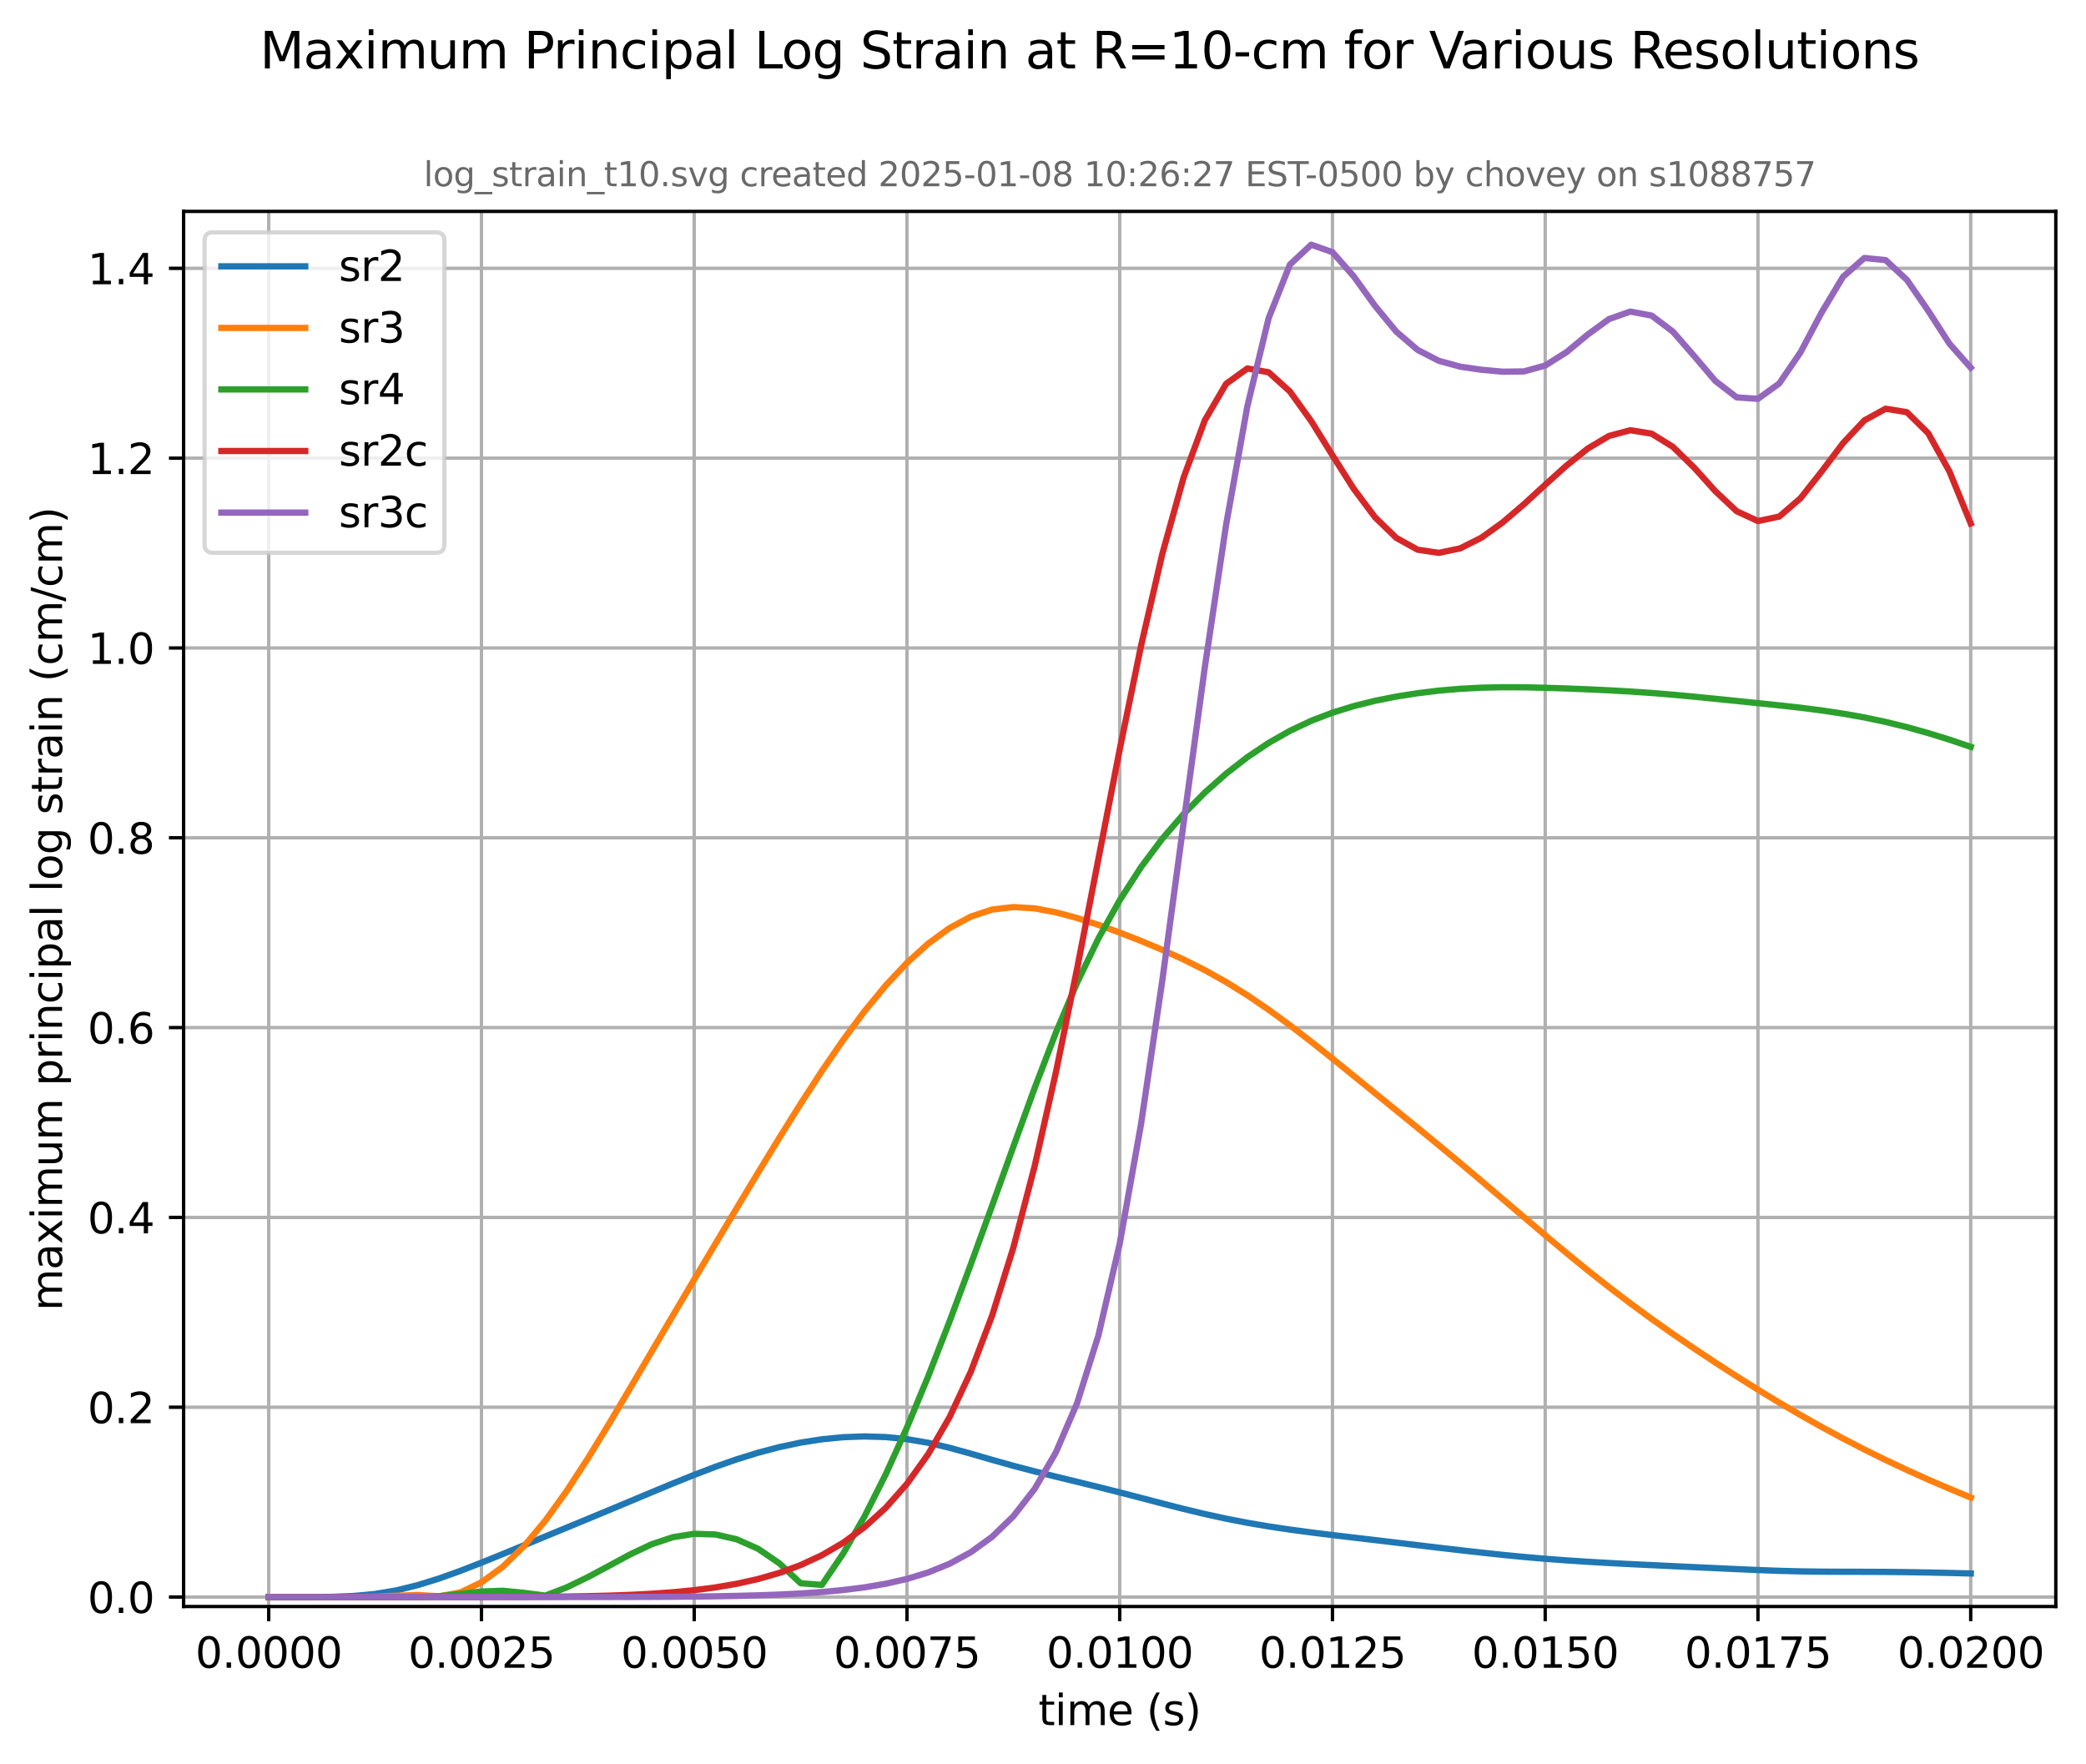 <?xml version="1.0" encoding="utf-8" standalone="no"?>
<!DOCTYPE svg PUBLIC "-//W3C//DTD SVG 1.1//EN"
  "http://www.w3.org/Graphics/SVG/1.1/DTD/svg11.dtd">
<svg xmlns:xlink="http://www.w3.org/1999/xlink" width="497.381pt" height="420.596pt" viewBox="0 0 497.381 420.596" xmlns="http://www.w3.org/2000/svg" version="1.1">
 <defs>
  <style type="text/css">*{stroke-linejoin: round; stroke-linecap: butt}</style>
 </defs>
 <g id="figure_1">
  <g id="patch_1">
   <path d="M 0 420.596 
L 497.381 420.596 
L 497.381 0 
L 0 0 
z
" style="fill: #ffffff"/>
  </g>
  <g id="axes_1">
   <g id="patch_2">
    <path d="M 43.781 383.04 
L 490.181 383.04 
L 490.181 50.4 
L 43.781 50.4 
z
" style="fill: #ffffff"/>
   </g>
   <g id="matplotlib.axis_1">
    <g id="xtick_1">
     <g id="line2d_1">
      <path d="M 64.072 383.04 
L 64.072 50.4 
" clip-path="url(#p2270249dc8)" style="fill: none; stroke: #b0b0b0; stroke-width: 0.8; stroke-linecap: square"/>
     </g>
     <g id="line2d_2">
      <defs>
       <path id="m25cde45184" d="M 0 0 
L 0 3.5 
" style="stroke: #000000; stroke-width: 0.8"/>
      </defs>
      <g>
       <use xlink:href="#m25cde45184" x="64.072" y="383.04" style="stroke: #000000; stroke-width: 0.8"/>
      </g>
     </g>
     <g id="text_1">
      <!-- 0.0000 -->
      <g transform="translate(46.577 397.638) scale(0.1 -0.1)">
       <defs>
        <path id="DejaVuSans-30" d="M 2034 4250 
Q 1547 4250 1301 3770 
Q 1056 3291 1056 2328 
Q 1056 1369 1301 889 
Q 1547 409 2034 409 
Q 2525 409 2770 889 
Q 3016 1369 3016 2328 
Q 3016 3291 2770 3770 
Q 2525 4250 2034 4250 
z
M 2034 4750 
Q 2819 4750 3233 4129 
Q 3647 3509 3647 2328 
Q 3647 1150 3233 529 
Q 2819 -91 2034 -91 
Q 1250 -91 836 529 
Q 422 1150 422 2328 
Q 422 3509 836 4129 
Q 1250 4750 2034 4750 
z
" transform="scale(0.016)"/>
        <path id="DejaVuSans-2e" d="M 684 794 
L 1344 794 
L 1344 0 
L 684 0 
L 684 794 
z
" transform="scale(0.016)"/>
       </defs>
       <use xlink:href="#DejaVuSans-30"/>
       <use xlink:href="#DejaVuSans-2e" transform="translate(63.623 0)"/>
       <use xlink:href="#DejaVuSans-30" transform="translate(95.41 0)"/>
       <use xlink:href="#DejaVuSans-30" transform="translate(159.033 0)"/>
       <use xlink:href="#DejaVuSans-30" transform="translate(222.656 0)"/>
       <use xlink:href="#DejaVuSans-30" transform="translate(286.279 0)"/>
      </g>
     </g>
    </g>
    <g id="xtick_2">
     <g id="line2d_3">
      <path d="M 114.799 383.04 
L 114.799 50.4 
" clip-path="url(#p2270249dc8)" style="fill: none; stroke: #b0b0b0; stroke-width: 0.8; stroke-linecap: square"/>
     </g>
     <g id="line2d_4">
      <g>
       <use xlink:href="#m25cde45184" x="114.799" y="383.04" style="stroke: #000000; stroke-width: 0.8"/>
      </g>
     </g>
     <g id="text_2">
      <!-- 0.0025 -->
      <g transform="translate(97.304 397.638) scale(0.1 -0.1)">
       <defs>
        <path id="DejaVuSans-32" d="M 1228 531 
L 3431 531 
L 3431 0 
L 469 0 
L 469 531 
Q 828 903 1448 1529 
Q 2069 2156 2228 2338 
Q 2531 2678 2651 2914 
Q 2772 3150 2772 3378 
Q 2772 3750 2511 3984 
Q 2250 4219 1831 4219 
Q 1534 4219 1204 4116 
Q 875 4013 500 3803 
L 500 4441 
Q 881 4594 1212 4672 
Q 1544 4750 1819 4750 
Q 2544 4750 2975 4387 
Q 3406 4025 3406 3419 
Q 3406 3131 3298 2873 
Q 3191 2616 2906 2266 
Q 2828 2175 2409 1742 
Q 1991 1309 1228 531 
z
" transform="scale(0.016)"/>
        <path id="DejaVuSans-35" d="M 691 4666 
L 3169 4666 
L 3169 4134 
L 1269 4134 
L 1269 2991 
Q 1406 3038 1543 3061 
Q 1681 3084 1819 3084 
Q 2600 3084 3056 2656 
Q 3513 2228 3513 1497 
Q 3513 744 3044 326 
Q 2575 -91 1722 -91 
Q 1428 -91 1123 -41 
Q 819 9 494 109 
L 494 744 
Q 775 591 1075 516 
Q 1375 441 1709 441 
Q 2250 441 2565 725 
Q 2881 1009 2881 1497 
Q 2881 1984 2565 2268 
Q 2250 2553 1709 2553 
Q 1456 2553 1204 2497 
Q 953 2441 691 2322 
L 691 4666 
z
" transform="scale(0.016)"/>
       </defs>
       <use xlink:href="#DejaVuSans-30"/>
       <use xlink:href="#DejaVuSans-2e" transform="translate(63.623 0)"/>
       <use xlink:href="#DejaVuSans-30" transform="translate(95.41 0)"/>
       <use xlink:href="#DejaVuSans-30" transform="translate(159.033 0)"/>
       <use xlink:href="#DejaVuSans-32" transform="translate(222.656 0)"/>
       <use xlink:href="#DejaVuSans-35" transform="translate(286.279 0)"/>
      </g>
     </g>
    </g>
    <g id="xtick_3">
     <g id="line2d_5">
      <path d="M 165.527 383.04 
L 165.527 50.4 
" clip-path="url(#p2270249dc8)" style="fill: none; stroke: #b0b0b0; stroke-width: 0.8; stroke-linecap: square"/>
     </g>
     <g id="line2d_6">
      <g>
       <use xlink:href="#m25cde45184" x="165.527" y="383.04" style="stroke: #000000; stroke-width: 0.8"/>
      </g>
     </g>
     <g id="text_3">
      <!-- 0.0050 -->
      <g transform="translate(148.031 397.638) scale(0.1 -0.1)">
       <use xlink:href="#DejaVuSans-30"/>
       <use xlink:href="#DejaVuSans-2e" transform="translate(63.623 0)"/>
       <use xlink:href="#DejaVuSans-30" transform="translate(95.41 0)"/>
       <use xlink:href="#DejaVuSans-30" transform="translate(159.033 0)"/>
       <use xlink:href="#DejaVuSans-35" transform="translate(222.656 0)"/>
       <use xlink:href="#DejaVuSans-30" transform="translate(286.279 0)"/>
      </g>
     </g>
    </g>
    <g id="xtick_4">
     <g id="line2d_7">
      <path d="M 216.254 383.04 
L 216.254 50.4 
" clip-path="url(#p2270249dc8)" style="fill: none; stroke: #b0b0b0; stroke-width: 0.8; stroke-linecap: square"/>
     </g>
     <g id="line2d_8">
      <g>
       <use xlink:href="#m25cde45184" x="216.254" y="383.04" style="stroke: #000000; stroke-width: 0.8"/>
      </g>
     </g>
     <g id="text_4">
      <!-- 0.0075 -->
      <g transform="translate(198.759 397.638) scale(0.1 -0.1)">
       <defs>
        <path id="DejaVuSans-37" d="M 525 4666 
L 3525 4666 
L 3525 4397 
L 1831 0 
L 1172 0 
L 2766 4134 
L 525 4134 
L 525 4666 
z
" transform="scale(0.016)"/>
       </defs>
       <use xlink:href="#DejaVuSans-30"/>
       <use xlink:href="#DejaVuSans-2e" transform="translate(63.623 0)"/>
       <use xlink:href="#DejaVuSans-30" transform="translate(95.41 0)"/>
       <use xlink:href="#DejaVuSans-30" transform="translate(159.033 0)"/>
       <use xlink:href="#DejaVuSans-37" transform="translate(222.656 0)"/>
       <use xlink:href="#DejaVuSans-35" transform="translate(286.279 0)"/>
      </g>
     </g>
    </g>
    <g id="xtick_5">
     <g id="line2d_9">
      <path d="M 266.981 383.04 
L 266.981 50.4 
" clip-path="url(#p2270249dc8)" style="fill: none; stroke: #b0b0b0; stroke-width: 0.8; stroke-linecap: square"/>
     </g>
     <g id="line2d_10">
      <g>
       <use xlink:href="#m25cde45184" x="266.981" y="383.04" style="stroke: #000000; stroke-width: 0.8"/>
      </g>
     </g>
     <g id="text_5">
      <!-- 0.0100 -->
      <g transform="translate(249.486 397.638) scale(0.1 -0.1)">
       <defs>
        <path id="DejaVuSans-31" d="M 794 531 
L 1825 531 
L 1825 4091 
L 703 3866 
L 703 4441 
L 1819 4666 
L 2450 4666 
L 2450 531 
L 3481 531 
L 3481 0 
L 794 0 
L 794 531 
z
" transform="scale(0.016)"/>
       </defs>
       <use xlink:href="#DejaVuSans-30"/>
       <use xlink:href="#DejaVuSans-2e" transform="translate(63.623 0)"/>
       <use xlink:href="#DejaVuSans-30" transform="translate(95.41 0)"/>
       <use xlink:href="#DejaVuSans-31" transform="translate(159.033 0)"/>
       <use xlink:href="#DejaVuSans-30" transform="translate(222.656 0)"/>
       <use xlink:href="#DejaVuSans-30" transform="translate(286.279 0)"/>
      </g>
     </g>
    </g>
    <g id="xtick_6">
     <g id="line2d_11">
      <path d="M 317.709 383.04 
L 317.709 50.4 
" clip-path="url(#p2270249dc8)" style="fill: none; stroke: #b0b0b0; stroke-width: 0.8; stroke-linecap: square"/>
     </g>
     <g id="line2d_12">
      <g>
       <use xlink:href="#m25cde45184" x="317.709" y="383.04" style="stroke: #000000; stroke-width: 0.8"/>
      </g>
     </g>
     <g id="text_6">
      <!-- 0.0125 -->
      <g transform="translate(300.213 397.638) scale(0.1 -0.1)">
       <use xlink:href="#DejaVuSans-30"/>
       <use xlink:href="#DejaVuSans-2e" transform="translate(63.623 0)"/>
       <use xlink:href="#DejaVuSans-30" transform="translate(95.41 0)"/>
       <use xlink:href="#DejaVuSans-31" transform="translate(159.033 0)"/>
       <use xlink:href="#DejaVuSans-32" transform="translate(222.656 0)"/>
       <use xlink:href="#DejaVuSans-35" transform="translate(286.279 0)"/>
      </g>
     </g>
    </g>
    <g id="xtick_7">
     <g id="line2d_13">
      <path d="M 368.436 383.04 
L 368.436 50.4 
" clip-path="url(#p2270249dc8)" style="fill: none; stroke: #b0b0b0; stroke-width: 0.8; stroke-linecap: square"/>
     </g>
     <g id="line2d_14">
      <g>
       <use xlink:href="#m25cde45184" x="368.436" y="383.04" style="stroke: #000000; stroke-width: 0.8"/>
      </g>
     </g>
     <g id="text_7">
      <!-- 0.0150 -->
      <g transform="translate(350.94 397.638) scale(0.1 -0.1)">
       <use xlink:href="#DejaVuSans-30"/>
       <use xlink:href="#DejaVuSans-2e" transform="translate(63.623 0)"/>
       <use xlink:href="#DejaVuSans-30" transform="translate(95.41 0)"/>
       <use xlink:href="#DejaVuSans-31" transform="translate(159.033 0)"/>
       <use xlink:href="#DejaVuSans-35" transform="translate(222.656 0)"/>
       <use xlink:href="#DejaVuSans-30" transform="translate(286.279 0)"/>
      </g>
     </g>
    </g>
    <g id="xtick_8">
     <g id="line2d_15">
      <path d="M 419.163 383.04 
L 419.163 50.4 
" clip-path="url(#p2270249dc8)" style="fill: none; stroke: #b0b0b0; stroke-width: 0.8; stroke-linecap: square"/>
     </g>
     <g id="line2d_16">
      <g>
       <use xlink:href="#m25cde45184" x="419.163" y="383.04" style="stroke: #000000; stroke-width: 0.8"/>
      </g>
     </g>
     <g id="text_8">
      <!-- 0.0175 -->
      <g transform="translate(401.668 397.638) scale(0.1 -0.1)">
       <use xlink:href="#DejaVuSans-30"/>
       <use xlink:href="#DejaVuSans-2e" transform="translate(63.623 0)"/>
       <use xlink:href="#DejaVuSans-30" transform="translate(95.41 0)"/>
       <use xlink:href="#DejaVuSans-31" transform="translate(159.033 0)"/>
       <use xlink:href="#DejaVuSans-37" transform="translate(222.656 0)"/>
       <use xlink:href="#DejaVuSans-35" transform="translate(286.279 0)"/>
      </g>
     </g>
    </g>
    <g id="xtick_9">
     <g id="line2d_17">
      <path d="M 469.89 383.04 
L 469.89 50.4 
" clip-path="url(#p2270249dc8)" style="fill: none; stroke: #b0b0b0; stroke-width: 0.8; stroke-linecap: square"/>
     </g>
     <g id="line2d_18">
      <g>
       <use xlink:href="#m25cde45184" x="469.89" y="383.04" style="stroke: #000000; stroke-width: 0.8"/>
      </g>
     </g>
     <g id="text_9">
      <!-- 0.0200 -->
      <g transform="translate(452.395 397.638) scale(0.1 -0.1)">
       <use xlink:href="#DejaVuSans-30"/>
       <use xlink:href="#DejaVuSans-2e" transform="translate(63.623 0)"/>
       <use xlink:href="#DejaVuSans-30" transform="translate(95.41 0)"/>
       <use xlink:href="#DejaVuSans-32" transform="translate(159.033 0)"/>
       <use xlink:href="#DejaVuSans-30" transform="translate(222.656 0)"/>
       <use xlink:href="#DejaVuSans-30" transform="translate(286.279 0)"/>
      </g>
     </g>
    </g>
    <g id="text_10">
     <!-- time (s) -->
     <g transform="translate(247.59 411.317) scale(0.1 -0.1)">
      <defs>
       <path id="DejaVuSans-74" d="M 1172 4494 
L 1172 3500 
L 2356 3500 
L 2356 3053 
L 1172 3053 
L 1172 1153 
Q 1172 725 1289 603 
Q 1406 481 1766 481 
L 2356 481 
L 2356 0 
L 1766 0 
Q 1100 0 847 248 
Q 594 497 594 1153 
L 594 3053 
L 172 3053 
L 172 3500 
L 594 3500 
L 594 4494 
L 1172 4494 
z
" transform="scale(0.016)"/>
       <path id="DejaVuSans-69" d="M 603 3500 
L 1178 3500 
L 1178 0 
L 603 0 
L 603 3500 
z
M 603 4863 
L 1178 4863 
L 1178 4134 
L 603 4134 
L 603 4863 
z
" transform="scale(0.016)"/>
       <path id="DejaVuSans-6d" d="M 3328 2828 
Q 3544 3216 3844 3400 
Q 4144 3584 4550 3584 
Q 5097 3584 5394 3201 
Q 5691 2819 5691 2113 
L 5691 0 
L 5113 0 
L 5113 2094 
Q 5113 2597 4934 2840 
Q 4756 3084 4391 3084 
Q 3944 3084 3684 2787 
Q 3425 2491 3425 1978 
L 3425 0 
L 2847 0 
L 2847 2094 
Q 2847 2600 2669 2842 
Q 2491 3084 2119 3084 
Q 1678 3084 1418 2786 
Q 1159 2488 1159 1978 
L 1159 0 
L 581 0 
L 581 3500 
L 1159 3500 
L 1159 2956 
Q 1356 3278 1631 3431 
Q 1906 3584 2284 3584 
Q 2666 3584 2933 3390 
Q 3200 3197 3328 2828 
z
" transform="scale(0.016)"/>
       <path id="DejaVuSans-65" d="M 3597 1894 
L 3597 1613 
L 953 1613 
Q 991 1019 1311 708 
Q 1631 397 2203 397 
Q 2534 397 2845 478 
Q 3156 559 3463 722 
L 3463 178 
Q 3153 47 2828 -22 
Q 2503 -91 2169 -91 
Q 1331 -91 842 396 
Q 353 884 353 1716 
Q 353 2575 817 3079 
Q 1281 3584 2069 3584 
Q 2775 3584 3186 3129 
Q 3597 2675 3597 1894 
z
M 3022 2063 
Q 3016 2534 2758 2815 
Q 2500 3097 2075 3097 
Q 1594 3097 1305 2825 
Q 1016 2553 972 2059 
L 3022 2063 
z
" transform="scale(0.016)"/>
       <path id="DejaVuSans-20" transform="scale(0.016)"/>
       <path id="DejaVuSans-28" d="M 1984 4856 
Q 1566 4138 1362 3434 
Q 1159 2731 1159 2009 
Q 1159 1288 1364 580 
Q 1569 -128 1984 -844 
L 1484 -844 
Q 1016 -109 783 600 
Q 550 1309 550 2009 
Q 550 2706 781 3412 
Q 1013 4119 1484 4856 
L 1984 4856 
z
" transform="scale(0.016)"/>
       <path id="DejaVuSans-73" d="M 2834 3397 
L 2834 2853 
Q 2591 2978 2328 3040 
Q 2066 3103 1784 3103 
Q 1356 3103 1142 2972 
Q 928 2841 928 2578 
Q 928 2378 1081 2264 
Q 1234 2150 1697 2047 
L 1894 2003 
Q 2506 1872 2764 1633 
Q 3022 1394 3022 966 
Q 3022 478 2636 193 
Q 2250 -91 1575 -91 
Q 1294 -91 989 -36 
Q 684 19 347 128 
L 347 722 
Q 666 556 975 473 
Q 1284 391 1588 391 
Q 1994 391 2212 530 
Q 2431 669 2431 922 
Q 2431 1156 2273 1281 
Q 2116 1406 1581 1522 
L 1381 1569 
Q 847 1681 609 1914 
Q 372 2147 372 2553 
Q 372 3047 722 3315 
Q 1072 3584 1716 3584 
Q 2034 3584 2315 3537 
Q 2597 3491 2834 3397 
z
" transform="scale(0.016)"/>
       <path id="DejaVuSans-29" d="M 513 4856 
L 1013 4856 
Q 1481 4119 1714 3412 
Q 1947 2706 1947 2009 
Q 1947 1309 1714 600 
Q 1481 -109 1013 -844 
L 513 -844 
Q 928 -128 1133 580 
Q 1338 1288 1338 2009 
Q 1338 2731 1133 3434 
Q 928 4138 513 4856 
z
" transform="scale(0.016)"/>
      </defs>
      <use xlink:href="#DejaVuSans-74"/>
      <use xlink:href="#DejaVuSans-69" transform="translate(39.209 0)"/>
      <use xlink:href="#DejaVuSans-6d" transform="translate(66.992 0)"/>
      <use xlink:href="#DejaVuSans-65" transform="translate(164.404 0)"/>
      <use xlink:href="#DejaVuSans-20" transform="translate(225.928 0)"/>
      <use xlink:href="#DejaVuSans-28" transform="translate(257.715 0)"/>
      <use xlink:href="#DejaVuSans-73" transform="translate(296.729 0)"/>
      <use xlink:href="#DejaVuSans-29" transform="translate(348.828 0)"/>
     </g>
    </g>
   </g>
   <g id="matplotlib.axis_2">
    <g id="ytick_1">
     <g id="line2d_19">
      <path d="M 43.781 380.777 
L 490.181 380.777 
" clip-path="url(#p2270249dc8)" style="fill: none; stroke: #b0b0b0; stroke-width: 0.8; stroke-linecap: square"/>
     </g>
     <g id="line2d_20">
      <defs>
       <path id="m93e3f340f4" d="M 0 0 
L -3.5 0 
" style="stroke: #000000; stroke-width: 0.8"/>
      </defs>
      <g>
       <use xlink:href="#m93e3f340f4" x="43.781" y="380.777" style="stroke: #000000; stroke-width: 0.8"/>
      </g>
     </g>
     <g id="text_11">
      <!-- 0.0 -->
      <g transform="translate(20.878 384.576) scale(0.1 -0.1)">
       <use xlink:href="#DejaVuSans-30"/>
       <use xlink:href="#DejaVuSans-2e" transform="translate(63.623 0)"/>
       <use xlink:href="#DejaVuSans-30" transform="translate(95.41 0)"/>
      </g>
     </g>
    </g>
    <g id="ytick_2">
     <g id="line2d_21">
      <path d="M 43.781 335.52 
L 490.181 335.52 
" clip-path="url(#p2270249dc8)" style="fill: none; stroke: #b0b0b0; stroke-width: 0.8; stroke-linecap: square"/>
     </g>
     <g id="line2d_22">
      <g>
       <use xlink:href="#m93e3f340f4" x="43.781" y="335.52" style="stroke: #000000; stroke-width: 0.8"/>
      </g>
     </g>
     <g id="text_12">
      <!-- 0.2 -->
      <g transform="translate(20.878 339.319) scale(0.1 -0.1)">
       <use xlink:href="#DejaVuSans-30"/>
       <use xlink:href="#DejaVuSans-2e" transform="translate(63.623 0)"/>
       <use xlink:href="#DejaVuSans-32" transform="translate(95.41 0)"/>
      </g>
     </g>
    </g>
    <g id="ytick_3">
     <g id="line2d_23">
      <path d="M 43.781 290.263 
L 490.181 290.263 
" clip-path="url(#p2270249dc8)" style="fill: none; stroke: #b0b0b0; stroke-width: 0.8; stroke-linecap: square"/>
     </g>
     <g id="line2d_24">
      <g>
       <use xlink:href="#m93e3f340f4" x="43.781" y="290.263" style="stroke: #000000; stroke-width: 0.8"/>
      </g>
     </g>
     <g id="text_13">
      <!-- 0.4 -->
      <g transform="translate(20.878 294.062) scale(0.1 -0.1)">
       <defs>
        <path id="DejaVuSans-34" d="M 2419 4116 
L 825 1625 
L 2419 1625 
L 2419 4116 
z
M 2253 4666 
L 3047 4666 
L 3047 1625 
L 3713 1625 
L 3713 1100 
L 3047 1100 
L 3047 0 
L 2419 0 
L 2419 1100 
L 313 1100 
L 313 1709 
L 2253 4666 
z
" transform="scale(0.016)"/>
       </defs>
       <use xlink:href="#DejaVuSans-30"/>
       <use xlink:href="#DejaVuSans-2e" transform="translate(63.623 0)"/>
       <use xlink:href="#DejaVuSans-34" transform="translate(95.41 0)"/>
      </g>
     </g>
    </g>
    <g id="ytick_4">
     <g id="line2d_25">
      <path d="M 43.781 245.006 
L 490.181 245.006 
" clip-path="url(#p2270249dc8)" style="fill: none; stroke: #b0b0b0; stroke-width: 0.8; stroke-linecap: square"/>
     </g>
     <g id="line2d_26">
      <g>
       <use xlink:href="#m93e3f340f4" x="43.781" y="245.006" style="stroke: #000000; stroke-width: 0.8"/>
      </g>
     </g>
     <g id="text_14">
      <!-- 0.6 -->
      <g transform="translate(20.878 248.805) scale(0.1 -0.1)">
       <defs>
        <path id="DejaVuSans-36" d="M 2113 2584 
Q 1688 2584 1439 2293 
Q 1191 2003 1191 1497 
Q 1191 994 1439 701 
Q 1688 409 2113 409 
Q 2538 409 2786 701 
Q 3034 994 3034 1497 
Q 3034 2003 2786 2293 
Q 2538 2584 2113 2584 
z
M 3366 4563 
L 3366 3988 
Q 3128 4100 2886 4159 
Q 2644 4219 2406 4219 
Q 1781 4219 1451 3797 
Q 1122 3375 1075 2522 
Q 1259 2794 1537 2939 
Q 1816 3084 2150 3084 
Q 2853 3084 3261 2657 
Q 3669 2231 3669 1497 
Q 3669 778 3244 343 
Q 2819 -91 2113 -91 
Q 1303 -91 875 529 
Q 447 1150 447 2328 
Q 447 3434 972 4092 
Q 1497 4750 2381 4750 
Q 2619 4750 2861 4703 
Q 3103 4656 3366 4563 
z
" transform="scale(0.016)"/>
       </defs>
       <use xlink:href="#DejaVuSans-30"/>
       <use xlink:href="#DejaVuSans-2e" transform="translate(63.623 0)"/>
       <use xlink:href="#DejaVuSans-36" transform="translate(95.41 0)"/>
      </g>
     </g>
    </g>
    <g id="ytick_5">
     <g id="line2d_27">
      <path d="M 43.781 199.749 
L 490.181 199.749 
" clip-path="url(#p2270249dc8)" style="fill: none; stroke: #b0b0b0; stroke-width: 0.8; stroke-linecap: square"/>
     </g>
     <g id="line2d_28">
      <g>
       <use xlink:href="#m93e3f340f4" x="43.781" y="199.749" style="stroke: #000000; stroke-width: 0.8"/>
      </g>
     </g>
     <g id="text_15">
      <!-- 0.8 -->
      <g transform="translate(20.878 203.548) scale(0.1 -0.1)">
       <defs>
        <path id="DejaVuSans-38" d="M 2034 2216 
Q 1584 2216 1326 1975 
Q 1069 1734 1069 1313 
Q 1069 891 1326 650 
Q 1584 409 2034 409 
Q 2484 409 2743 651 
Q 3003 894 3003 1313 
Q 3003 1734 2745 1975 
Q 2488 2216 2034 2216 
z
M 1403 2484 
Q 997 2584 770 2862 
Q 544 3141 544 3541 
Q 544 4100 942 4425 
Q 1341 4750 2034 4750 
Q 2731 4750 3128 4425 
Q 3525 4100 3525 3541 
Q 3525 3141 3298 2862 
Q 3072 2584 2669 2484 
Q 3125 2378 3379 2068 
Q 3634 1759 3634 1313 
Q 3634 634 3220 271 
Q 2806 -91 2034 -91 
Q 1263 -91 848 271 
Q 434 634 434 1313 
Q 434 1759 690 2068 
Q 947 2378 1403 2484 
z
M 1172 3481 
Q 1172 3119 1398 2916 
Q 1625 2713 2034 2713 
Q 2441 2713 2670 2916 
Q 2900 3119 2900 3481 
Q 2900 3844 2670 4047 
Q 2441 4250 2034 4250 
Q 1625 4250 1398 4047 
Q 1172 3844 1172 3481 
z
" transform="scale(0.016)"/>
       </defs>
       <use xlink:href="#DejaVuSans-30"/>
       <use xlink:href="#DejaVuSans-2e" transform="translate(63.623 0)"/>
       <use xlink:href="#DejaVuSans-38" transform="translate(95.41 0)"/>
      </g>
     </g>
    </g>
    <g id="ytick_6">
     <g id="line2d_29">
      <path d="M 43.781 154.491 
L 490.181 154.491 
" clip-path="url(#p2270249dc8)" style="fill: none; stroke: #b0b0b0; stroke-width: 0.8; stroke-linecap: square"/>
     </g>
     <g id="line2d_30">
      <g>
       <use xlink:href="#m93e3f340f4" x="43.781" y="154.491" style="stroke: #000000; stroke-width: 0.8"/>
      </g>
     </g>
     <g id="text_16">
      <!-- 1.0 -->
      <g transform="translate(20.878 158.291) scale(0.1 -0.1)">
       <use xlink:href="#DejaVuSans-31"/>
       <use xlink:href="#DejaVuSans-2e" transform="translate(63.623 0)"/>
       <use xlink:href="#DejaVuSans-30" transform="translate(95.41 0)"/>
      </g>
     </g>
    </g>
    <g id="ytick_7">
     <g id="line2d_31">
      <path d="M 43.781 109.234 
L 490.181 109.234 
" clip-path="url(#p2270249dc8)" style="fill: none; stroke: #b0b0b0; stroke-width: 0.8; stroke-linecap: square"/>
     </g>
     <g id="line2d_32">
      <g>
       <use xlink:href="#m93e3f340f4" x="43.781" y="109.234" style="stroke: #000000; stroke-width: 0.8"/>
      </g>
     </g>
     <g id="text_17">
      <!-- 1.2 -->
      <g transform="translate(20.878 113.034) scale(0.1 -0.1)">
       <use xlink:href="#DejaVuSans-31"/>
       <use xlink:href="#DejaVuSans-2e" transform="translate(63.623 0)"/>
       <use xlink:href="#DejaVuSans-32" transform="translate(95.41 0)"/>
      </g>
     </g>
    </g>
    <g id="ytick_8">
     <g id="line2d_33">
      <path d="M 43.781 63.977 
L 490.181 63.977 
" clip-path="url(#p2270249dc8)" style="fill: none; stroke: #b0b0b0; stroke-width: 0.8; stroke-linecap: square"/>
     </g>
     <g id="line2d_34">
      <g>
       <use xlink:href="#m93e3f340f4" x="43.781" y="63.977" style="stroke: #000000; stroke-width: 0.8"/>
      </g>
     </g>
     <g id="text_18">
      <!-- 1.4 -->
      <g transform="translate(20.878 67.776) scale(0.1 -0.1)">
       <use xlink:href="#DejaVuSans-31"/>
       <use xlink:href="#DejaVuSans-2e" transform="translate(63.623 0)"/>
       <use xlink:href="#DejaVuSans-34" transform="translate(95.41 0)"/>
      </g>
     </g>
    </g>
    <g id="text_19">
     <!-- maximum principal log strain (cm/cm) -->
     <g transform="translate(14.798 312.511) rotate(-90) scale(0.1 -0.1)">
      <defs>
       <path id="DejaVuSans-61" d="M 2194 1759 
Q 1497 1759 1228 1600 
Q 959 1441 959 1056 
Q 959 750 1161 570 
Q 1363 391 1709 391 
Q 2188 391 2477 730 
Q 2766 1069 2766 1631 
L 2766 1759 
L 2194 1759 
z
M 3341 1997 
L 3341 0 
L 2766 0 
L 2766 531 
Q 2569 213 2275 61 
Q 1981 -91 1556 -91 
Q 1019 -91 701 211 
Q 384 513 384 1019 
Q 384 1609 779 1909 
Q 1175 2209 1959 2209 
L 2766 2209 
L 2766 2266 
Q 2766 2663 2505 2880 
Q 2244 3097 1772 3097 
Q 1472 3097 1187 3025 
Q 903 2953 641 2809 
L 641 3341 
Q 956 3463 1253 3523 
Q 1550 3584 1831 3584 
Q 2591 3584 2966 3190 
Q 3341 2797 3341 1997 
z
" transform="scale(0.016)"/>
       <path id="DejaVuSans-78" d="M 3513 3500 
L 2247 1797 
L 3578 0 
L 2900 0 
L 1881 1375 
L 863 0 
L 184 0 
L 1544 1831 
L 300 3500 
L 978 3500 
L 1906 2253 
L 2834 3500 
L 3513 3500 
z
" transform="scale(0.016)"/>
       <path id="DejaVuSans-75" d="M 544 1381 
L 544 3500 
L 1119 3500 
L 1119 1403 
Q 1119 906 1312 657 
Q 1506 409 1894 409 
Q 2359 409 2629 706 
Q 2900 1003 2900 1516 
L 2900 3500 
L 3475 3500 
L 3475 0 
L 2900 0 
L 2900 538 
Q 2691 219 2414 64 
Q 2138 -91 1772 -91 
Q 1169 -91 856 284 
Q 544 659 544 1381 
z
M 1991 3584 
L 1991 3584 
z
" transform="scale(0.016)"/>
       <path id="DejaVuSans-70" d="M 1159 525 
L 1159 -1331 
L 581 -1331 
L 581 3500 
L 1159 3500 
L 1159 2969 
Q 1341 3281 1617 3432 
Q 1894 3584 2278 3584 
Q 2916 3584 3314 3078 
Q 3713 2572 3713 1747 
Q 3713 922 3314 415 
Q 2916 -91 2278 -91 
Q 1894 -91 1617 61 
Q 1341 213 1159 525 
z
M 3116 1747 
Q 3116 2381 2855 2742 
Q 2594 3103 2138 3103 
Q 1681 3103 1420 2742 
Q 1159 2381 1159 1747 
Q 1159 1113 1420 752 
Q 1681 391 2138 391 
Q 2594 391 2855 752 
Q 3116 1113 3116 1747 
z
" transform="scale(0.016)"/>
       <path id="DejaVuSans-72" d="M 2631 2963 
Q 2534 3019 2420 3045 
Q 2306 3072 2169 3072 
Q 1681 3072 1420 2755 
Q 1159 2438 1159 1844 
L 1159 0 
L 581 0 
L 581 3500 
L 1159 3500 
L 1159 2956 
Q 1341 3275 1631 3429 
Q 1922 3584 2338 3584 
Q 2397 3584 2469 3576 
Q 2541 3569 2628 3553 
L 2631 2963 
z
" transform="scale(0.016)"/>
       <path id="DejaVuSans-6e" d="M 3513 2113 
L 3513 0 
L 2938 0 
L 2938 2094 
Q 2938 2591 2744 2837 
Q 2550 3084 2163 3084 
Q 1697 3084 1428 2787 
Q 1159 2491 1159 1978 
L 1159 0 
L 581 0 
L 581 3500 
L 1159 3500 
L 1159 2956 
Q 1366 3272 1645 3428 
Q 1925 3584 2291 3584 
Q 2894 3584 3203 3211 
Q 3513 2838 3513 2113 
z
" transform="scale(0.016)"/>
       <path id="DejaVuSans-63" d="M 3122 3366 
L 3122 2828 
Q 2878 2963 2633 3030 
Q 2388 3097 2138 3097 
Q 1578 3097 1268 2742 
Q 959 2388 959 1747 
Q 959 1106 1268 751 
Q 1578 397 2138 397 
Q 2388 397 2633 464 
Q 2878 531 3122 666 
L 3122 134 
Q 2881 22 2623 -34 
Q 2366 -91 2075 -91 
Q 1284 -91 818 406 
Q 353 903 353 1747 
Q 353 2603 823 3093 
Q 1294 3584 2113 3584 
Q 2378 3584 2631 3529 
Q 2884 3475 3122 3366 
z
" transform="scale(0.016)"/>
       <path id="DejaVuSans-6c" d="M 603 4863 
L 1178 4863 
L 1178 0 
L 603 0 
L 603 4863 
z
" transform="scale(0.016)"/>
       <path id="DejaVuSans-6f" d="M 1959 3097 
Q 1497 3097 1228 2736 
Q 959 2375 959 1747 
Q 959 1119 1226 758 
Q 1494 397 1959 397 
Q 2419 397 2687 759 
Q 2956 1122 2956 1747 
Q 2956 2369 2687 2733 
Q 2419 3097 1959 3097 
z
M 1959 3584 
Q 2709 3584 3137 3096 
Q 3566 2609 3566 1747 
Q 3566 888 3137 398 
Q 2709 -91 1959 -91 
Q 1206 -91 779 398 
Q 353 888 353 1747 
Q 353 2609 779 3096 
Q 1206 3584 1959 3584 
z
" transform="scale(0.016)"/>
       <path id="DejaVuSans-67" d="M 2906 1791 
Q 2906 2416 2648 2759 
Q 2391 3103 1925 3103 
Q 1463 3103 1205 2759 
Q 947 2416 947 1791 
Q 947 1169 1205 825 
Q 1463 481 1925 481 
Q 2391 481 2648 825 
Q 2906 1169 2906 1791 
z
M 3481 434 
Q 3481 -459 3084 -895 
Q 2688 -1331 1869 -1331 
Q 1566 -1331 1297 -1286 
Q 1028 -1241 775 -1147 
L 775 -588 
Q 1028 -725 1275 -790 
Q 1522 -856 1778 -856 
Q 2344 -856 2625 -561 
Q 2906 -266 2906 331 
L 2906 616 
Q 2728 306 2450 153 
Q 2172 0 1784 0 
Q 1141 0 747 490 
Q 353 981 353 1791 
Q 353 2603 747 3093 
Q 1141 3584 1784 3584 
Q 2172 3584 2450 3431 
Q 2728 3278 2906 2969 
L 2906 3500 
L 3481 3500 
L 3481 434 
z
" transform="scale(0.016)"/>
       <path id="DejaVuSans-2f" d="M 1625 4666 
L 2156 4666 
L 531 -594 
L 0 -594 
L 1625 4666 
z
" transform="scale(0.016)"/>
      </defs>
      <use xlink:href="#DejaVuSans-6d"/>
      <use xlink:href="#DejaVuSans-61" transform="translate(97.412 0)"/>
      <use xlink:href="#DejaVuSans-78" transform="translate(158.691 0)"/>
      <use xlink:href="#DejaVuSans-69" transform="translate(217.871 0)"/>
      <use xlink:href="#DejaVuSans-6d" transform="translate(245.654 0)"/>
      <use xlink:href="#DejaVuSans-75" transform="translate(343.066 0)"/>
      <use xlink:href="#DejaVuSans-6d" transform="translate(406.445 0)"/>
      <use xlink:href="#DejaVuSans-20" transform="translate(503.857 0)"/>
      <use xlink:href="#DejaVuSans-70" transform="translate(535.645 0)"/>
      <use xlink:href="#DejaVuSans-72" transform="translate(599.121 0)"/>
      <use xlink:href="#DejaVuSans-69" transform="translate(640.234 0)"/>
      <use xlink:href="#DejaVuSans-6e" transform="translate(668.018 0)"/>
      <use xlink:href="#DejaVuSans-63" transform="translate(731.396 0)"/>
      <use xlink:href="#DejaVuSans-69" transform="translate(786.377 0)"/>
      <use xlink:href="#DejaVuSans-70" transform="translate(814.16 0)"/>
      <use xlink:href="#DejaVuSans-61" transform="translate(877.637 0)"/>
      <use xlink:href="#DejaVuSans-6c" transform="translate(938.916 0)"/>
      <use xlink:href="#DejaVuSans-20" transform="translate(966.699 0)"/>
      <use xlink:href="#DejaVuSans-6c" transform="translate(998.486 0)"/>
      <use xlink:href="#DejaVuSans-6f" transform="translate(1026.27 0)"/>
      <use xlink:href="#DejaVuSans-67" transform="translate(1087.451 0)"/>
      <use xlink:href="#DejaVuSans-20" transform="translate(1150.928 0)"/>
      <use xlink:href="#DejaVuSans-73" transform="translate(1182.715 0)"/>
      <use xlink:href="#DejaVuSans-74" transform="translate(1234.814 0)"/>
      <use xlink:href="#DejaVuSans-72" transform="translate(1274.023 0)"/>
      <use xlink:href="#DejaVuSans-61" transform="translate(1315.137 0)"/>
      <use xlink:href="#DejaVuSans-69" transform="translate(1376.416 0)"/>
      <use xlink:href="#DejaVuSans-6e" transform="translate(1404.199 0)"/>
      <use xlink:href="#DejaVuSans-20" transform="translate(1467.578 0)"/>
      <use xlink:href="#DejaVuSans-28" transform="translate(1499.365 0)"/>
      <use xlink:href="#DejaVuSans-63" transform="translate(1538.379 0)"/>
      <use xlink:href="#DejaVuSans-6d" transform="translate(1593.359 0)"/>
      <use xlink:href="#DejaVuSans-2f" transform="translate(1690.771 0)"/>
      <use xlink:href="#DejaVuSans-63" transform="translate(1724.463 0)"/>
      <use xlink:href="#DejaVuSans-6d" transform="translate(1779.443 0)"/>
      <use xlink:href="#DejaVuSans-29" transform="translate(1876.855 0)"/>
     </g>
    </g>
   </g>
   <g id="line2d_35">
    <path d="M 64.072 380.777 
L 69.17 380.777 
L 74.231 380.774 
L 79.293 380.725 
L 84.39 380.523 
L 89.452 380.044 
L 94.514 379.19 
L 99.611 377.934 
L 104.671 376.362 
L 109.731 374.553 
L 114.825 372.573 
L 119.881 370.522 
L 124.97 368.424 
L 130.018 366.338 
L 135.096 364.243 
L 140.166 362.147 
L 145.261 360.029 
L 150.309 357.918 
L 155.415 355.78 
L 160.47 353.685 
L 165.544 351.642 
L 170.601 349.714 
L 175.675 347.939 
L 180.765 346.363 
L 185.836 345.029 
L 190.923 343.952 
L 195.993 343.16 
L 201.046 342.666 
L 206.12 342.485 
L 211.182 342.636 
L 216.271 343.139 
L 221.356 344.005 
L 226.407 345.189 
L 231.496 346.598 
L 236.56 348.066 
L 241.636 349.49 
L 246.692 350.814 
L 251.764 352.071 
L 256.842 353.308 
L 261.918 354.554 
L 266.987 355.829 
L 272.084 357.15 
L 277.145 358.475 
L 282.206 359.766 
L 287.303 360.988 
L 292.369 362.094 
L 297.44 363.077 
L 302.511 363.94 
L 307.587 364.698 
L 312.666 365.378 
L 317.719 366.002 
L 322.812 366.605 
L 327.87 367.2 
L 332.929 367.803 
L 338.026 368.416 
L 343.09 369.02 
L 348.159 369.609 
L 353.23 370.18 
L 358.307 370.723 
L 363.387 371.22 
L 368.436 371.656 
L 373.527 372.038 
L 378.587 372.368 
L 383.656 372.66 
L 388.731 372.924 
L 393.814 373.17 
L 398.903 373.411 
L 403.967 373.649 
L 409.038 373.885 
L 414.121 374.118 
L 419.177 374.339 
L 424.244 374.528 
L 429.321 374.658 
L 434.408 374.726 
L 439.468 374.751 
L 444.539 374.761 
L 449.62 374.785 
L 454.674 374.839 
L 459.765 374.924 
L 464.822 375.031 
L 469.913 375.154 
" clip-path="url(#p2270249dc8)" style="fill: none; stroke: #1f77b4; stroke-width: 1.5; stroke-linecap: square"/>
   </g>
   <g id="line2d_36">
    <path d="M 64.072 380.777 
L 69.152 380.777 
L 74.231 380.777 
L 79.293 380.775 
L 84.372 380.767 
L 89.452 380.7 
L 94.513 380.472 
L 99.592 380.286 
L 104.669 380.611 
L 109.743 379.684 
L 114.815 377.254 
L 119.88 373.558 
L 124.954 368.618 
L 130.031 362.548 
L 135.092 355.53 
L 140.168 347.73 
L 145.237 339.433 
L 150.318 330.856 
L 155.382 322.239 
L 160.469 313.602 
L 165.534 305.04 
L 170.604 296.512 
L 175.686 288.01 
L 180.755 279.593 
L 185.821 271.295 
L 190.893 263.175 
L 195.966 255.354 
L 201.038 247.966 
L 206.111 241.136 
L 211.187 234.968 
L 216.26 229.555 
L 221.337 224.963 
L 226.404 221.272 
L 231.473 218.545 
L 236.547 216.867 
L 241.628 216.271 
L 246.703 216.586 
L 251.774 217.526 
L 256.841 218.88 
L 261.912 220.52 
L 266.985 222.358 
L 272.066 224.346 
L 277.135 226.467 
L 282.208 228.764 
L 287.284 231.31 
L 292.359 234.151 
L 297.428 237.303 
L 302.494 240.751 
L 307.575 244.465 
L 312.642 248.367 
L 317.711 252.405 
L 322.783 256.515 
L 327.864 260.645 
L 332.941 264.768 
L 338.01 268.9 
L 343.072 273.059 
L 348.157 277.291 
L 353.22 281.555 
L 358.3 285.879 
L 363.371 290.207 
L 368.444 294.515 
L 373.517 298.757 
L 378.589 302.893 
L 383.66 306.893 
L 388.743 310.759 
L 393.803 314.468 
L 398.886 318.057 
L 403.957 321.519 
L 409.032 324.885 
L 414.107 328.163 
L 419.179 331.348 
L 424.248 334.427 
L 429.323 337.398 
L 434.393 340.252 
L 439.456 342.983 
L 444.529 345.598 
L 449.61 348.102 
L 454.682 350.493 
L 459.747 352.769 
L 464.82 354.947 
L 469.903 357.046 
" clip-path="url(#p2270249dc8)" style="fill: none; stroke: #ff7f0e; stroke-width: 1.5; stroke-linecap: square"/>
   </g>
   <g id="line2d_37">
    <path d="M 64.072 380.777 
L 69.148 380.777 
L 74.224 380.777 
L 79.293 380.777 
L 84.369 380.772 
L 89.437 380.761 
L 94.512 380.746 
L 99.584 380.774 
L 104.66 380.586 
L 109.732 380.044 
L 114.801 379.462 
L 119.875 379.278 
L 124.945 379.781 
L 130.025 380.435 
L 135.093 378.488 
L 140.164 376.031 
L 145.236 373.317 
L 150.312 370.579 
L 155.387 368.191 
L 160.456 366.504 
L 165.529 365.699 
L 170.604 365.859 
L 175.677 367.022 
L 180.748 369.271 
L 185.819 372.726 
L 190.895 377.487 
L 195.965 377.884 
L 201.04 370.414 
L 206.109 361.602 
L 211.186 351.533 
L 216.257 340.341 
L 221.331 328.122 
L 226.402 315.083 
L 231.473 301.466 
L 236.546 287.496 
L 241.62 273.389 
L 246.692 259.429 
L 251.764 246.203 
L 256.839 234.25 
L 261.911 223.743 
L 266.983 214.631 
L 272.054 206.762 
L 277.127 199.976 
L 282.199 194.103 
L 287.274 188.968 
L 292.345 184.463 
L 297.42 180.526 
L 302.492 177.128 
L 307.563 174.253 
L 312.638 171.861 
L 317.709 169.918 
L 322.783 168.354 
L 327.856 167.09 
L 332.927 166.079 
L 337.999 165.28 
L 343.074 164.666 
L 348.147 164.229 
L 353.218 163.962 
L 358.29 163.856 
L 363.363 163.876 
L 368.436 163.984 
L 373.511 164.15 
L 378.581 164.353 
L 383.656 164.592 
L 388.729 164.876 
L 393.801 165.221 
L 398.874 165.637 
L 403.945 166.108 
L 409.02 166.611 
L 414.09 167.127 
L 419.165 167.645 
L 424.238 168.172 
L 429.309 168.741 
L 434.383 169.389 
L 439.456 170.149 
L 444.529 171.053 
L 449.599 172.123 
L 454.674 173.368 
L 459.745 174.782 
L 464.82 176.351 
L 469.892 178.066 
" clip-path="url(#p2270249dc8)" style="fill: none; stroke: #2ca02c; stroke-width: 1.5; stroke-linecap: square"/>
   </g>
   <g id="line2d_38">
    <path d="M 64.072 380.777 
L 69.151 380.777 
L 74.219 380.777 
L 79.298 380.777 
L 84.366 380.777 
L 89.445 380.777 
L 94.513 380.777 
L 99.592 380.777 
L 104.66 380.776 
L 109.728 380.774 
L 114.807 380.77 
L 119.875 380.761 
L 124.954 380.743 
L 130.021 380.711 
L 135.101 380.658 
L 140.169 380.573 
L 145.236 380.446 
L 150.315 380.26 
L 155.383 379.997 
L 160.462 379.633 
L 165.53 379.14 
L 170.609 378.48 
L 175.676 377.612 
L 180.755 376.479 
L 185.823 375.022 
L 190.902 373.157 
L 195.969 370.8 
L 201.036 367.836 
L 206.115 364.122 
L 211.182 359.509 
L 216.261 353.773 
L 221.329 346.685 
L 226.407 337.896 
L 231.475 327.059 
L 236.554 313.693 
L 241.621 297.456 
L 246.694 278.064 
L 251.77 255.651 
L 256.846 230.828 
L 261.912 204.742 
L 266.983 178.668 
L 272.062 154.007 
L 277.135 132.069 
L 282.206 113.875 
L 287.28 100.194 
L 292.351 91.516 
L 297.418 87.853 
L 302.492 88.758 
L 307.563 93.342 
L 312.636 100.393 
L 317.717 108.571 
L 322.785 116.555 
L 327.862 123.336 
L 332.935 128.254 
L 338.008 131.062 
L 343.074 131.815 
L 348.151 130.75 
L 353.22 128.206 
L 358.3 124.556 
L 363.363 120.223 
L 368.444 115.563 
L 373.509 111.004 
L 378.585 106.947 
L 383.658 103.935 
L 388.733 102.575 
L 393.803 103.396 
L 398.878 106.537 
L 403.949 111.493 
L 409.02 117.125 
L 414.094 121.895 
L 419.171 124.239 
L 424.242 123.162 
L 429.315 118.786 
L 434.391 112.359 
L 439.462 105.639 
L 444.529 100.239 
L 449.603 97.452 
L 454.678 98.278 
L 459.745 103.278 
L 464.824 112.409 
L 469.894 124.81 
" clip-path="url(#p2270249dc8)" style="fill: none; stroke: #d62728; stroke-width: 1.5; stroke-linecap: square"/>
   </g>
   <g id="line2d_39">
    <path d="M 64.072 380.777 
L 69.147 380.777 
L 74.222 380.777 
L 79.291 380.777 
L 84.365 380.777 
L 89.44 380.777 
L 94.509 380.777 
L 99.584 380.777 
L 104.658 380.777 
L 109.727 380.777 
L 114.802 380.777 
L 119.877 380.776 
L 124.946 380.776 
L 130.02 380.776 
L 135.095 380.776 
L 140.164 380.774 
L 145.239 380.769 
L 150.314 380.758 
L 155.382 380.741 
L 160.457 380.711 
L 165.532 380.666 
L 170.601 380.599 
L 175.676 380.503 
L 180.745 380.369 
L 185.819 380.183 
L 190.891 379.928 
L 195.967 379.58 
L 201.04 379.107 
L 206.113 378.468 
L 211.183 377.607 
L 216.258 376.452 
L 221.329 374.908 
L 226.402 372.844 
L 231.477 370.089 
L 236.549 366.414 
L 241.62 361.518 
L 246.693 355 
L 251.765 346.284 
L 256.838 334.493 
L 261.909 318.388 
L 266.981 296.533 
L 272.058 268.08 
L 277.129 233.839 
L 282.203 196.343 
L 287.276 159.088 
L 292.345 125.16 
L 297.422 96.845 
L 302.49 75.866 
L 307.565 63.083 
L 312.638 58.338 
L 317.711 60.121 
L 322.783 65.898 
L 327.858 72.922 
L 332.931 79.075 
L 337.999 83.417 
L 343.074 86.035 
L 348.149 87.418 
L 353.22 88.16 
L 358.29 88.622 
L 363.365 88.556 
L 368.44 87.149 
L 373.509 83.967 
L 378.583 79.758 
L 383.656 76.072 
L 388.727 74.287 
L 393.801 75.239 
L 398.874 79.061 
L 403.947 84.879 
L 409.02 90.84 
L 414.092 94.743 
L 419.163 95.096 
L 424.238 91.426 
L 429.313 83.992 
L 434.383 74.436 
L 439.454 65.989 
L 444.529 61.511 
L 449.601 62.015 
L 454.676 66.731 
L 459.749 74.074 
L 464.82 81.937 
L 469.89 87.662 
" clip-path="url(#p2270249dc8)" style="fill: none; stroke: #9467bd; stroke-width: 1.5; stroke-linecap: square"/>
   </g>
   <g id="patch_3">
    <path d="M 43.781 383.04 
L 43.781 50.4 
" style="fill: none; stroke: #000000; stroke-width: 0.8; stroke-linejoin: miter; stroke-linecap: square"/>
   </g>
   <g id="patch_4">
    <path d="M 490.181 383.04 
L 490.181 50.4 
" style="fill: none; stroke: #000000; stroke-width: 0.8; stroke-linejoin: miter; stroke-linecap: square"/>
   </g>
   <g id="patch_5">
    <path d="M 43.781 383.04 
L 490.181 383.04 
" style="fill: none; stroke: #000000; stroke-width: 0.8; stroke-linejoin: miter; stroke-linecap: square"/>
   </g>
   <g id="patch_6">
    <path d="M 43.781 50.4 
L 490.181 50.4 
" style="fill: none; stroke: #000000; stroke-width: 0.8; stroke-linejoin: miter; stroke-linecap: square"/>
   </g>
   <g id="text_20">
    <!-- log_strain_t10.svg created 2025-01-08 10:26:27 EST-0500 by chovey on s1088757 -->
    <g style="fill: #696969" transform="translate(101.019 44.4) scale(0.08 -0.08)">
     <defs>
      <path id="DejaVuSans-5f" d="M 3263 -1063 
L 3263 -1509 
L -63 -1509 
L -63 -1063 
L 3263 -1063 
z
" transform="scale(0.016)"/>
      <path id="DejaVuSans-76" d="M 191 3500 
L 800 3500 
L 1894 563 
L 2988 3500 
L 3597 3500 
L 2284 0 
L 1503 0 
L 191 3500 
z
" transform="scale(0.016)"/>
      <path id="DejaVuSans-64" d="M 2906 2969 
L 2906 4863 
L 3481 4863 
L 3481 0 
L 2906 0 
L 2906 525 
Q 2725 213 2448 61 
Q 2172 -91 1784 -91 
Q 1150 -91 751 415 
Q 353 922 353 1747 
Q 353 2572 751 3078 
Q 1150 3584 1784 3584 
Q 2172 3584 2448 3432 
Q 2725 3281 2906 2969 
z
M 947 1747 
Q 947 1113 1208 752 
Q 1469 391 1925 391 
Q 2381 391 2643 752 
Q 2906 1113 2906 1747 
Q 2906 2381 2643 2742 
Q 2381 3103 1925 3103 
Q 1469 3103 1208 2742 
Q 947 2381 947 1747 
z
" transform="scale(0.016)"/>
      <path id="DejaVuSans-2d" d="M 313 2009 
L 1997 2009 
L 1997 1497 
L 313 1497 
L 313 2009 
z
" transform="scale(0.016)"/>
      <path id="DejaVuSans-3a" d="M 750 794 
L 1409 794 
L 1409 0 
L 750 0 
L 750 794 
z
M 750 3309 
L 1409 3309 
L 1409 2516 
L 750 2516 
L 750 3309 
z
" transform="scale(0.016)"/>
      <path id="DejaVuSans-45" d="M 628 4666 
L 3578 4666 
L 3578 4134 
L 1259 4134 
L 1259 2753 
L 3481 2753 
L 3481 2222 
L 1259 2222 
L 1259 531 
L 3634 531 
L 3634 0 
L 628 0 
L 628 4666 
z
" transform="scale(0.016)"/>
      <path id="DejaVuSans-53" d="M 3425 4513 
L 3425 3897 
Q 3066 4069 2747 4153 
Q 2428 4238 2131 4238 
Q 1616 4238 1336 4038 
Q 1056 3838 1056 3469 
Q 1056 3159 1242 3001 
Q 1428 2844 1947 2747 
L 2328 2669 
Q 3034 2534 3370 2195 
Q 3706 1856 3706 1288 
Q 3706 609 3251 259 
Q 2797 -91 1919 -91 
Q 1588 -91 1214 -16 
Q 841 59 441 206 
L 441 856 
Q 825 641 1194 531 
Q 1563 422 1919 422 
Q 2459 422 2753 634 
Q 3047 847 3047 1241 
Q 3047 1584 2836 1778 
Q 2625 1972 2144 2069 
L 1759 2144 
Q 1053 2284 737 2584 
Q 422 2884 422 3419 
Q 422 4038 858 4394 
Q 1294 4750 2059 4750 
Q 2388 4750 2728 4690 
Q 3069 4631 3425 4513 
z
" transform="scale(0.016)"/>
      <path id="DejaVuSans-54" d="M -19 4666 
L 3928 4666 
L 3928 4134 
L 2272 4134 
L 2272 0 
L 1638 0 
L 1638 4134 
L -19 4134 
L -19 4666 
z
" transform="scale(0.016)"/>
      <path id="DejaVuSans-62" d="M 3116 1747 
Q 3116 2381 2855 2742 
Q 2594 3103 2138 3103 
Q 1681 3103 1420 2742 
Q 1159 2381 1159 1747 
Q 1159 1113 1420 752 
Q 1681 391 2138 391 
Q 2594 391 2855 752 
Q 3116 1113 3116 1747 
z
M 1159 2969 
Q 1341 3281 1617 3432 
Q 1894 3584 2278 3584 
Q 2916 3584 3314 3078 
Q 3713 2572 3713 1747 
Q 3713 922 3314 415 
Q 2916 -91 2278 -91 
Q 1894 -91 1617 61 
Q 1341 213 1159 525 
L 1159 0 
L 581 0 
L 581 4863 
L 1159 4863 
L 1159 2969 
z
" transform="scale(0.016)"/>
      <path id="DejaVuSans-79" d="M 2059 -325 
Q 1816 -950 1584 -1140 
Q 1353 -1331 966 -1331 
L 506 -1331 
L 506 -850 
L 844 -850 
Q 1081 -850 1212 -737 
Q 1344 -625 1503 -206 
L 1606 56 
L 191 3500 
L 800 3500 
L 1894 763 
L 2988 3500 
L 3597 3500 
L 2059 -325 
z
" transform="scale(0.016)"/>
      <path id="DejaVuSans-68" d="M 3513 2113 
L 3513 0 
L 2938 0 
L 2938 2094 
Q 2938 2591 2744 2837 
Q 2550 3084 2163 3084 
Q 1697 3084 1428 2787 
Q 1159 2491 1159 1978 
L 1159 0 
L 581 0 
L 581 4863 
L 1159 4863 
L 1159 2956 
Q 1366 3272 1645 3428 
Q 1925 3584 2291 3584 
Q 2894 3584 3203 3211 
Q 3513 2838 3513 2113 
z
" transform="scale(0.016)"/>
     </defs>
     <use xlink:href="#DejaVuSans-6c"/>
     <use xlink:href="#DejaVuSans-6f" transform="translate(27.783 0)"/>
     <use xlink:href="#DejaVuSans-67" transform="translate(88.965 0)"/>
     <use xlink:href="#DejaVuSans-5f" transform="translate(152.441 0)"/>
     <use xlink:href="#DejaVuSans-73" transform="translate(202.441 0)"/>
     <use xlink:href="#DejaVuSans-74" transform="translate(254.541 0)"/>
     <use xlink:href="#DejaVuSans-72" transform="translate(293.75 0)"/>
     <use xlink:href="#DejaVuSans-61" transform="translate(334.863 0)"/>
     <use xlink:href="#DejaVuSans-69" transform="translate(396.143 0)"/>
     <use xlink:href="#DejaVuSans-6e" transform="translate(423.926 0)"/>
     <use xlink:href="#DejaVuSans-5f" transform="translate(487.305 0)"/>
     <use xlink:href="#DejaVuSans-74" transform="translate(537.305 0)"/>
     <use xlink:href="#DejaVuSans-31" transform="translate(576.514 0)"/>
     <use xlink:href="#DejaVuSans-30" transform="translate(640.137 0)"/>
     <use xlink:href="#DejaVuSans-2e" transform="translate(703.76 0)"/>
     <use xlink:href="#DejaVuSans-73" transform="translate(735.547 0)"/>
     <use xlink:href="#DejaVuSans-76" transform="translate(787.646 0)"/>
     <use xlink:href="#DejaVuSans-67" transform="translate(846.826 0)"/>
     <use xlink:href="#DejaVuSans-20" transform="translate(910.303 0)"/>
     <use xlink:href="#DejaVuSans-63" transform="translate(942.09 0)"/>
     <use xlink:href="#DejaVuSans-72" transform="translate(997.07 0)"/>
     <use xlink:href="#DejaVuSans-65" transform="translate(1035.934 0)"/>
     <use xlink:href="#DejaVuSans-61" transform="translate(1097.457 0)"/>
     <use xlink:href="#DejaVuSans-74" transform="translate(1158.736 0)"/>
     <use xlink:href="#DejaVuSans-65" transform="translate(1197.945 0)"/>
     <use xlink:href="#DejaVuSans-64" transform="translate(1259.469 0)"/>
     <use xlink:href="#DejaVuSans-20" transform="translate(1322.945 0)"/>
     <use xlink:href="#DejaVuSans-32" transform="translate(1354.732 0)"/>
     <use xlink:href="#DejaVuSans-30" transform="translate(1418.355 0)"/>
     <use xlink:href="#DejaVuSans-32" transform="translate(1481.979 0)"/>
     <use xlink:href="#DejaVuSans-35" transform="translate(1545.602 0)"/>
     <use xlink:href="#DejaVuSans-2d" transform="translate(1609.225 0)"/>
     <use xlink:href="#DejaVuSans-30" transform="translate(1645.309 0)"/>
     <use xlink:href="#DejaVuSans-31" transform="translate(1708.932 0)"/>
     <use xlink:href="#DejaVuSans-2d" transform="translate(1772.555 0)"/>
     <use xlink:href="#DejaVuSans-30" transform="translate(1808.639 0)"/>
     <use xlink:href="#DejaVuSans-38" transform="translate(1872.262 0)"/>
     <use xlink:href="#DejaVuSans-20" transform="translate(1935.885 0)"/>
     <use xlink:href="#DejaVuSans-31" transform="translate(1967.672 0)"/>
     <use xlink:href="#DejaVuSans-30" transform="translate(2031.295 0)"/>
     <use xlink:href="#DejaVuSans-3a" transform="translate(2094.918 0)"/>
     <use xlink:href="#DejaVuSans-32" transform="translate(2128.609 0)"/>
     <use xlink:href="#DejaVuSans-36" transform="translate(2192.232 0)"/>
     <use xlink:href="#DejaVuSans-3a" transform="translate(2255.855 0)"/>
     <use xlink:href="#DejaVuSans-32" transform="translate(2289.547 0)"/>
     <use xlink:href="#DejaVuSans-37" transform="translate(2353.17 0)"/>
     <use xlink:href="#DejaVuSans-20" transform="translate(2416.793 0)"/>
     <use xlink:href="#DejaVuSans-45" transform="translate(2448.58 0)"/>
     <use xlink:href="#DejaVuSans-53" transform="translate(2511.764 0)"/>
     <use xlink:href="#DejaVuSans-54" transform="translate(2575.24 0)"/>
     <use xlink:href="#DejaVuSans-2d" transform="translate(2627.199 0)"/>
     <use xlink:href="#DejaVuSans-30" transform="translate(2663.283 0)"/>
     <use xlink:href="#DejaVuSans-35" transform="translate(2726.906 0)"/>
     <use xlink:href="#DejaVuSans-30" transform="translate(2790.529 0)"/>
     <use xlink:href="#DejaVuSans-30" transform="translate(2854.152 0)"/>
     <use xlink:href="#DejaVuSans-20" transform="translate(2917.775 0)"/>
     <use xlink:href="#DejaVuSans-62" transform="translate(2949.562 0)"/>
     <use xlink:href="#DejaVuSans-79" transform="translate(3013.039 0)"/>
     <use xlink:href="#DejaVuSans-20" transform="translate(3072.219 0)"/>
     <use xlink:href="#DejaVuSans-63" transform="translate(3104.006 0)"/>
     <use xlink:href="#DejaVuSans-68" transform="translate(3158.986 0)"/>
     <use xlink:href="#DejaVuSans-6f" transform="translate(3222.365 0)"/>
     <use xlink:href="#DejaVuSans-76" transform="translate(3283.547 0)"/>
     <use xlink:href="#DejaVuSans-65" transform="translate(3342.727 0)"/>
     <use xlink:href="#DejaVuSans-79" transform="translate(3404.25 0)"/>
     <use xlink:href="#DejaVuSans-20" transform="translate(3463.43 0)"/>
     <use xlink:href="#DejaVuSans-6f" transform="translate(3495.217 0)"/>
     <use xlink:href="#DejaVuSans-6e" transform="translate(3556.398 0)"/>
     <use xlink:href="#DejaVuSans-20" transform="translate(3619.777 0)"/>
     <use xlink:href="#DejaVuSans-73" transform="translate(3651.564 0)"/>
     <use xlink:href="#DejaVuSans-31" transform="translate(3703.664 0)"/>
     <use xlink:href="#DejaVuSans-30" transform="translate(3767.287 0)"/>
     <use xlink:href="#DejaVuSans-38" transform="translate(3830.91 0)"/>
     <use xlink:href="#DejaVuSans-38" transform="translate(3894.533 0)"/>
     <use xlink:href="#DejaVuSans-37" transform="translate(3958.156 0)"/>
     <use xlink:href="#DejaVuSans-35" transform="translate(4021.779 0)"/>
     <use xlink:href="#DejaVuSans-37" transform="translate(4085.402 0)"/>
    </g>
   </g>
   <g id="legend_1">
    <g id="patch_7">
     <path d="M 50.781 131.791 
L 103.963 131.791 
Q 105.963 131.791 105.963 129.791 
L 105.963 57.4 
Q 105.963 55.4 103.963 55.4 
L 50.781 55.4 
Q 48.781 55.4 48.781 57.4 
L 48.781 129.791 
Q 48.781 131.791 50.781 131.791 
z
" style="fill: #ffffff; opacity: 0.8; stroke: #cccccc; stroke-linejoin: miter"/>
    </g>
    <g id="line2d_40">
     <path d="M 52.781 63.498 
L 62.781 63.498 
L 72.781 63.498 
" style="fill: none; stroke: #1f77b4; stroke-width: 1.5; stroke-linecap: square"/>
    </g>
    <g id="text_21">
     <!-- sr2 -->
     <g transform="translate(80.781 66.998) scale(0.1 -0.1)">
      <use xlink:href="#DejaVuSans-73"/>
      <use xlink:href="#DejaVuSans-72" transform="translate(52.1 0)"/>
      <use xlink:href="#DejaVuSans-32" transform="translate(93.213 0)"/>
     </g>
    </g>
    <g id="line2d_41">
     <path d="M 52.781 78.177 
L 62.781 78.177 
L 72.781 78.177 
" style="fill: none; stroke: #ff7f0e; stroke-width: 1.5; stroke-linecap: square"/>
    </g>
    <g id="text_22">
     <!-- sr3 -->
     <g transform="translate(80.781 81.677) scale(0.1 -0.1)">
      <defs>
       <path id="DejaVuSans-33" d="M 2597 2516 
Q 3050 2419 3304 2112 
Q 3559 1806 3559 1356 
Q 3559 666 3084 287 
Q 2609 -91 1734 -91 
Q 1441 -91 1130 -33 
Q 819 25 488 141 
L 488 750 
Q 750 597 1062 519 
Q 1375 441 1716 441 
Q 2309 441 2620 675 
Q 2931 909 2931 1356 
Q 2931 1769 2642 2001 
Q 2353 2234 1838 2234 
L 1294 2234 
L 1294 2753 
L 1863 2753 
Q 2328 2753 2575 2939 
Q 2822 3125 2822 3475 
Q 2822 3834 2567 4026 
Q 2313 4219 1838 4219 
Q 1578 4219 1281 4162 
Q 984 4106 628 3988 
L 628 4550 
Q 988 4650 1302 4700 
Q 1616 4750 1894 4750 
Q 2613 4750 3031 4423 
Q 3450 4097 3450 3541 
Q 3450 3153 3228 2886 
Q 3006 2619 2597 2516 
z
" transform="scale(0.016)"/>
      </defs>
      <use xlink:href="#DejaVuSans-73"/>
      <use xlink:href="#DejaVuSans-72" transform="translate(52.1 0)"/>
      <use xlink:href="#DejaVuSans-33" transform="translate(93.213 0)"/>
     </g>
    </g>
    <g id="line2d_42">
     <path d="M 52.781 92.855 
L 62.781 92.855 
L 72.781 92.855 
" style="fill: none; stroke: #2ca02c; stroke-width: 1.5; stroke-linecap: square"/>
    </g>
    <g id="text_23">
     <!-- sr4 -->
     <g transform="translate(80.781 96.355) scale(0.1 -0.1)">
      <use xlink:href="#DejaVuSans-73"/>
      <use xlink:href="#DejaVuSans-72" transform="translate(52.1 0)"/>
      <use xlink:href="#DejaVuSans-34" transform="translate(93.213 0)"/>
     </g>
    </g>
    <g id="line2d_43">
     <path d="M 52.781 107.533 
L 62.781 107.533 
L 72.781 107.533 
" style="fill: none; stroke: #d62728; stroke-width: 1.5; stroke-linecap: square"/>
    </g>
    <g id="text_24">
     <!-- sr2c -->
     <g transform="translate(80.781 111.033) scale(0.1 -0.1)">
      <use xlink:href="#DejaVuSans-73"/>
      <use xlink:href="#DejaVuSans-72" transform="translate(52.1 0)"/>
      <use xlink:href="#DejaVuSans-32" transform="translate(93.213 0)"/>
      <use xlink:href="#DejaVuSans-63" transform="translate(156.836 0)"/>
     </g>
    </g>
    <g id="line2d_44">
     <path d="M 52.781 122.211 
L 62.781 122.211 
L 72.781 122.211 
" style="fill: none; stroke: #9467bd; stroke-width: 1.5; stroke-linecap: square"/>
    </g>
    <g id="text_25">
     <!-- sr3c -->
     <g transform="translate(80.781 125.711) scale(0.1 -0.1)">
      <use xlink:href="#DejaVuSans-73"/>
      <use xlink:href="#DejaVuSans-72" transform="translate(52.1 0)"/>
      <use xlink:href="#DejaVuSans-33" transform="translate(93.213 0)"/>
      <use xlink:href="#DejaVuSans-63" transform="translate(156.836 0)"/>
     </g>
    </g>
   </g>
  </g>
  <g id="text_26">
   <!-- Maximum Principal Log Strain at R=10-cm for Various Resolutions -->
   <g transform="translate(61.959 16.318) scale(0.12 -0.12)">
    <defs>
     <path id="DejaVuSans-4d" d="M 628 4666 
L 1569 4666 
L 2759 1491 
L 3956 4666 
L 4897 4666 
L 4897 0 
L 4281 0 
L 4281 4097 
L 3078 897 
L 2444 897 
L 1241 4097 
L 1241 0 
L 628 0 
L 628 4666 
z
" transform="scale(0.016)"/>
     <path id="DejaVuSans-50" d="M 1259 4147 
L 1259 2394 
L 2053 2394 
Q 2494 2394 2734 2622 
Q 2975 2850 2975 3272 
Q 2975 3691 2734 3919 
Q 2494 4147 2053 4147 
L 1259 4147 
z
M 628 4666 
L 2053 4666 
Q 2838 4666 3239 4311 
Q 3641 3956 3641 3272 
Q 3641 2581 3239 2228 
Q 2838 1875 2053 1875 
L 1259 1875 
L 1259 0 
L 628 0 
L 628 4666 
z
" transform="scale(0.016)"/>
     <path id="DejaVuSans-4c" d="M 628 4666 
L 1259 4666 
L 1259 531 
L 3531 531 
L 3531 0 
L 628 0 
L 628 4666 
z
" transform="scale(0.016)"/>
     <path id="DejaVuSans-52" d="M 2841 2188 
Q 3044 2119 3236 1894 
Q 3428 1669 3622 1275 
L 4263 0 
L 3584 0 
L 2988 1197 
Q 2756 1666 2539 1819 
Q 2322 1972 1947 1972 
L 1259 1972 
L 1259 0 
L 628 0 
L 628 4666 
L 2053 4666 
Q 2853 4666 3247 4331 
Q 3641 3997 3641 3322 
Q 3641 2881 3436 2590 
Q 3231 2300 2841 2188 
z
M 1259 4147 
L 1259 2491 
L 2053 2491 
Q 2509 2491 2742 2702 
Q 2975 2913 2975 3322 
Q 2975 3731 2742 3939 
Q 2509 4147 2053 4147 
L 1259 4147 
z
" transform="scale(0.016)"/>
     <path id="DejaVuSans-3d" d="M 678 2906 
L 4684 2906 
L 4684 2381 
L 678 2381 
L 678 2906 
z
M 678 1631 
L 4684 1631 
L 4684 1100 
L 678 1100 
L 678 1631 
z
" transform="scale(0.016)"/>
     <path id="DejaVuSans-66" d="M 2375 4863 
L 2375 4384 
L 1825 4384 
Q 1516 4384 1395 4259 
Q 1275 4134 1275 3809 
L 1275 3500 
L 2222 3500 
L 2222 3053 
L 1275 3053 
L 1275 0 
L 697 0 
L 697 3053 
L 147 3053 
L 147 3500 
L 697 3500 
L 697 3744 
Q 697 4328 969 4595 
Q 1241 4863 1831 4863 
L 2375 4863 
z
" transform="scale(0.016)"/>
     <path id="DejaVuSans-56" d="M 1831 0 
L 50 4666 
L 709 4666 
L 2188 738 
L 3669 4666 
L 4325 4666 
L 2547 0 
L 1831 0 
z
" transform="scale(0.016)"/>
    </defs>
    <use xlink:href="#DejaVuSans-4d"/>
    <use xlink:href="#DejaVuSans-61" transform="translate(86.279 0)"/>
    <use xlink:href="#DejaVuSans-78" transform="translate(147.559 0)"/>
    <use xlink:href="#DejaVuSans-69" transform="translate(206.738 0)"/>
    <use xlink:href="#DejaVuSans-6d" transform="translate(234.521 0)"/>
    <use xlink:href="#DejaVuSans-75" transform="translate(331.934 0)"/>
    <use xlink:href="#DejaVuSans-6d" transform="translate(395.312 0)"/>
    <use xlink:href="#DejaVuSans-20" transform="translate(492.725 0)"/>
    <use xlink:href="#DejaVuSans-50" transform="translate(524.512 0)"/>
    <use xlink:href="#DejaVuSans-72" transform="translate(583.064 0)"/>
    <use xlink:href="#DejaVuSans-69" transform="translate(624.178 0)"/>
    <use xlink:href="#DejaVuSans-6e" transform="translate(651.961 0)"/>
    <use xlink:href="#DejaVuSans-63" transform="translate(715.34 0)"/>
    <use xlink:href="#DejaVuSans-69" transform="translate(770.32 0)"/>
    <use xlink:href="#DejaVuSans-70" transform="translate(798.104 0)"/>
    <use xlink:href="#DejaVuSans-61" transform="translate(861.58 0)"/>
    <use xlink:href="#DejaVuSans-6c" transform="translate(922.859 0)"/>
    <use xlink:href="#DejaVuSans-20" transform="translate(950.643 0)"/>
    <use xlink:href="#DejaVuSans-4c" transform="translate(982.43 0)"/>
    <use xlink:href="#DejaVuSans-6f" transform="translate(1036.393 0)"/>
    <use xlink:href="#DejaVuSans-67" transform="translate(1097.574 0)"/>
    <use xlink:href="#DejaVuSans-20" transform="translate(1161.051 0)"/>
    <use xlink:href="#DejaVuSans-53" transform="translate(1192.838 0)"/>
    <use xlink:href="#DejaVuSans-74" transform="translate(1256.314 0)"/>
    <use xlink:href="#DejaVuSans-72" transform="translate(1295.523 0)"/>
    <use xlink:href="#DejaVuSans-61" transform="translate(1336.637 0)"/>
    <use xlink:href="#DejaVuSans-69" transform="translate(1397.916 0)"/>
    <use xlink:href="#DejaVuSans-6e" transform="translate(1425.699 0)"/>
    <use xlink:href="#DejaVuSans-20" transform="translate(1489.078 0)"/>
    <use xlink:href="#DejaVuSans-61" transform="translate(1520.865 0)"/>
    <use xlink:href="#DejaVuSans-74" transform="translate(1582.145 0)"/>
    <use xlink:href="#DejaVuSans-20" transform="translate(1621.354 0)"/>
    <use xlink:href="#DejaVuSans-52" transform="translate(1653.141 0)"/>
    <use xlink:href="#DejaVuSans-3d" transform="translate(1722.623 0)"/>
    <use xlink:href="#DejaVuSans-31" transform="translate(1806.412 0)"/>
    <use xlink:href="#DejaVuSans-30" transform="translate(1870.035 0)"/>
    <use xlink:href="#DejaVuSans-2d" transform="translate(1933.658 0)"/>
    <use xlink:href="#DejaVuSans-63" transform="translate(1969.742 0)"/>
    <use xlink:href="#DejaVuSans-6d" transform="translate(2024.723 0)"/>
    <use xlink:href="#DejaVuSans-20" transform="translate(2122.135 0)"/>
    <use xlink:href="#DejaVuSans-66" transform="translate(2153.922 0)"/>
    <use xlink:href="#DejaVuSans-6f" transform="translate(2189.127 0)"/>
    <use xlink:href="#DejaVuSans-72" transform="translate(2250.309 0)"/>
    <use xlink:href="#DejaVuSans-20" transform="translate(2291.422 0)"/>
    <use xlink:href="#DejaVuSans-56" transform="translate(2323.209 0)"/>
    <use xlink:href="#DejaVuSans-61" transform="translate(2383.867 0)"/>
    <use xlink:href="#DejaVuSans-72" transform="translate(2445.146 0)"/>
    <use xlink:href="#DejaVuSans-69" transform="translate(2486.26 0)"/>
    <use xlink:href="#DejaVuSans-6f" transform="translate(2514.043 0)"/>
    <use xlink:href="#DejaVuSans-75" transform="translate(2575.225 0)"/>
    <use xlink:href="#DejaVuSans-73" transform="translate(2638.604 0)"/>
    <use xlink:href="#DejaVuSans-20" transform="translate(2690.703 0)"/>
    <use xlink:href="#DejaVuSans-52" transform="translate(2722.49 0)"/>
    <use xlink:href="#DejaVuSans-65" transform="translate(2787.473 0)"/>
    <use xlink:href="#DejaVuSans-73" transform="translate(2848.996 0)"/>
    <use xlink:href="#DejaVuSans-6f" transform="translate(2901.096 0)"/>
    <use xlink:href="#DejaVuSans-6c" transform="translate(2962.277 0)"/>
    <use xlink:href="#DejaVuSans-75" transform="translate(2990.061 0)"/>
    <use xlink:href="#DejaVuSans-74" transform="translate(3053.439 0)"/>
    <use xlink:href="#DejaVuSans-69" transform="translate(3092.648 0)"/>
    <use xlink:href="#DejaVuSans-6f" transform="translate(3120.432 0)"/>
    <use xlink:href="#DejaVuSans-6e" transform="translate(3181.613 0)"/>
    <use xlink:href="#DejaVuSans-73" transform="translate(3244.992 0)"/>
   </g>
  </g>
 </g>
 <defs>
  <clipPath id="p2270249dc8">
   <rect x="43.781" y="50.4" width="446.4" height="332.64"/>
  </clipPath>
 </defs>
</svg>
